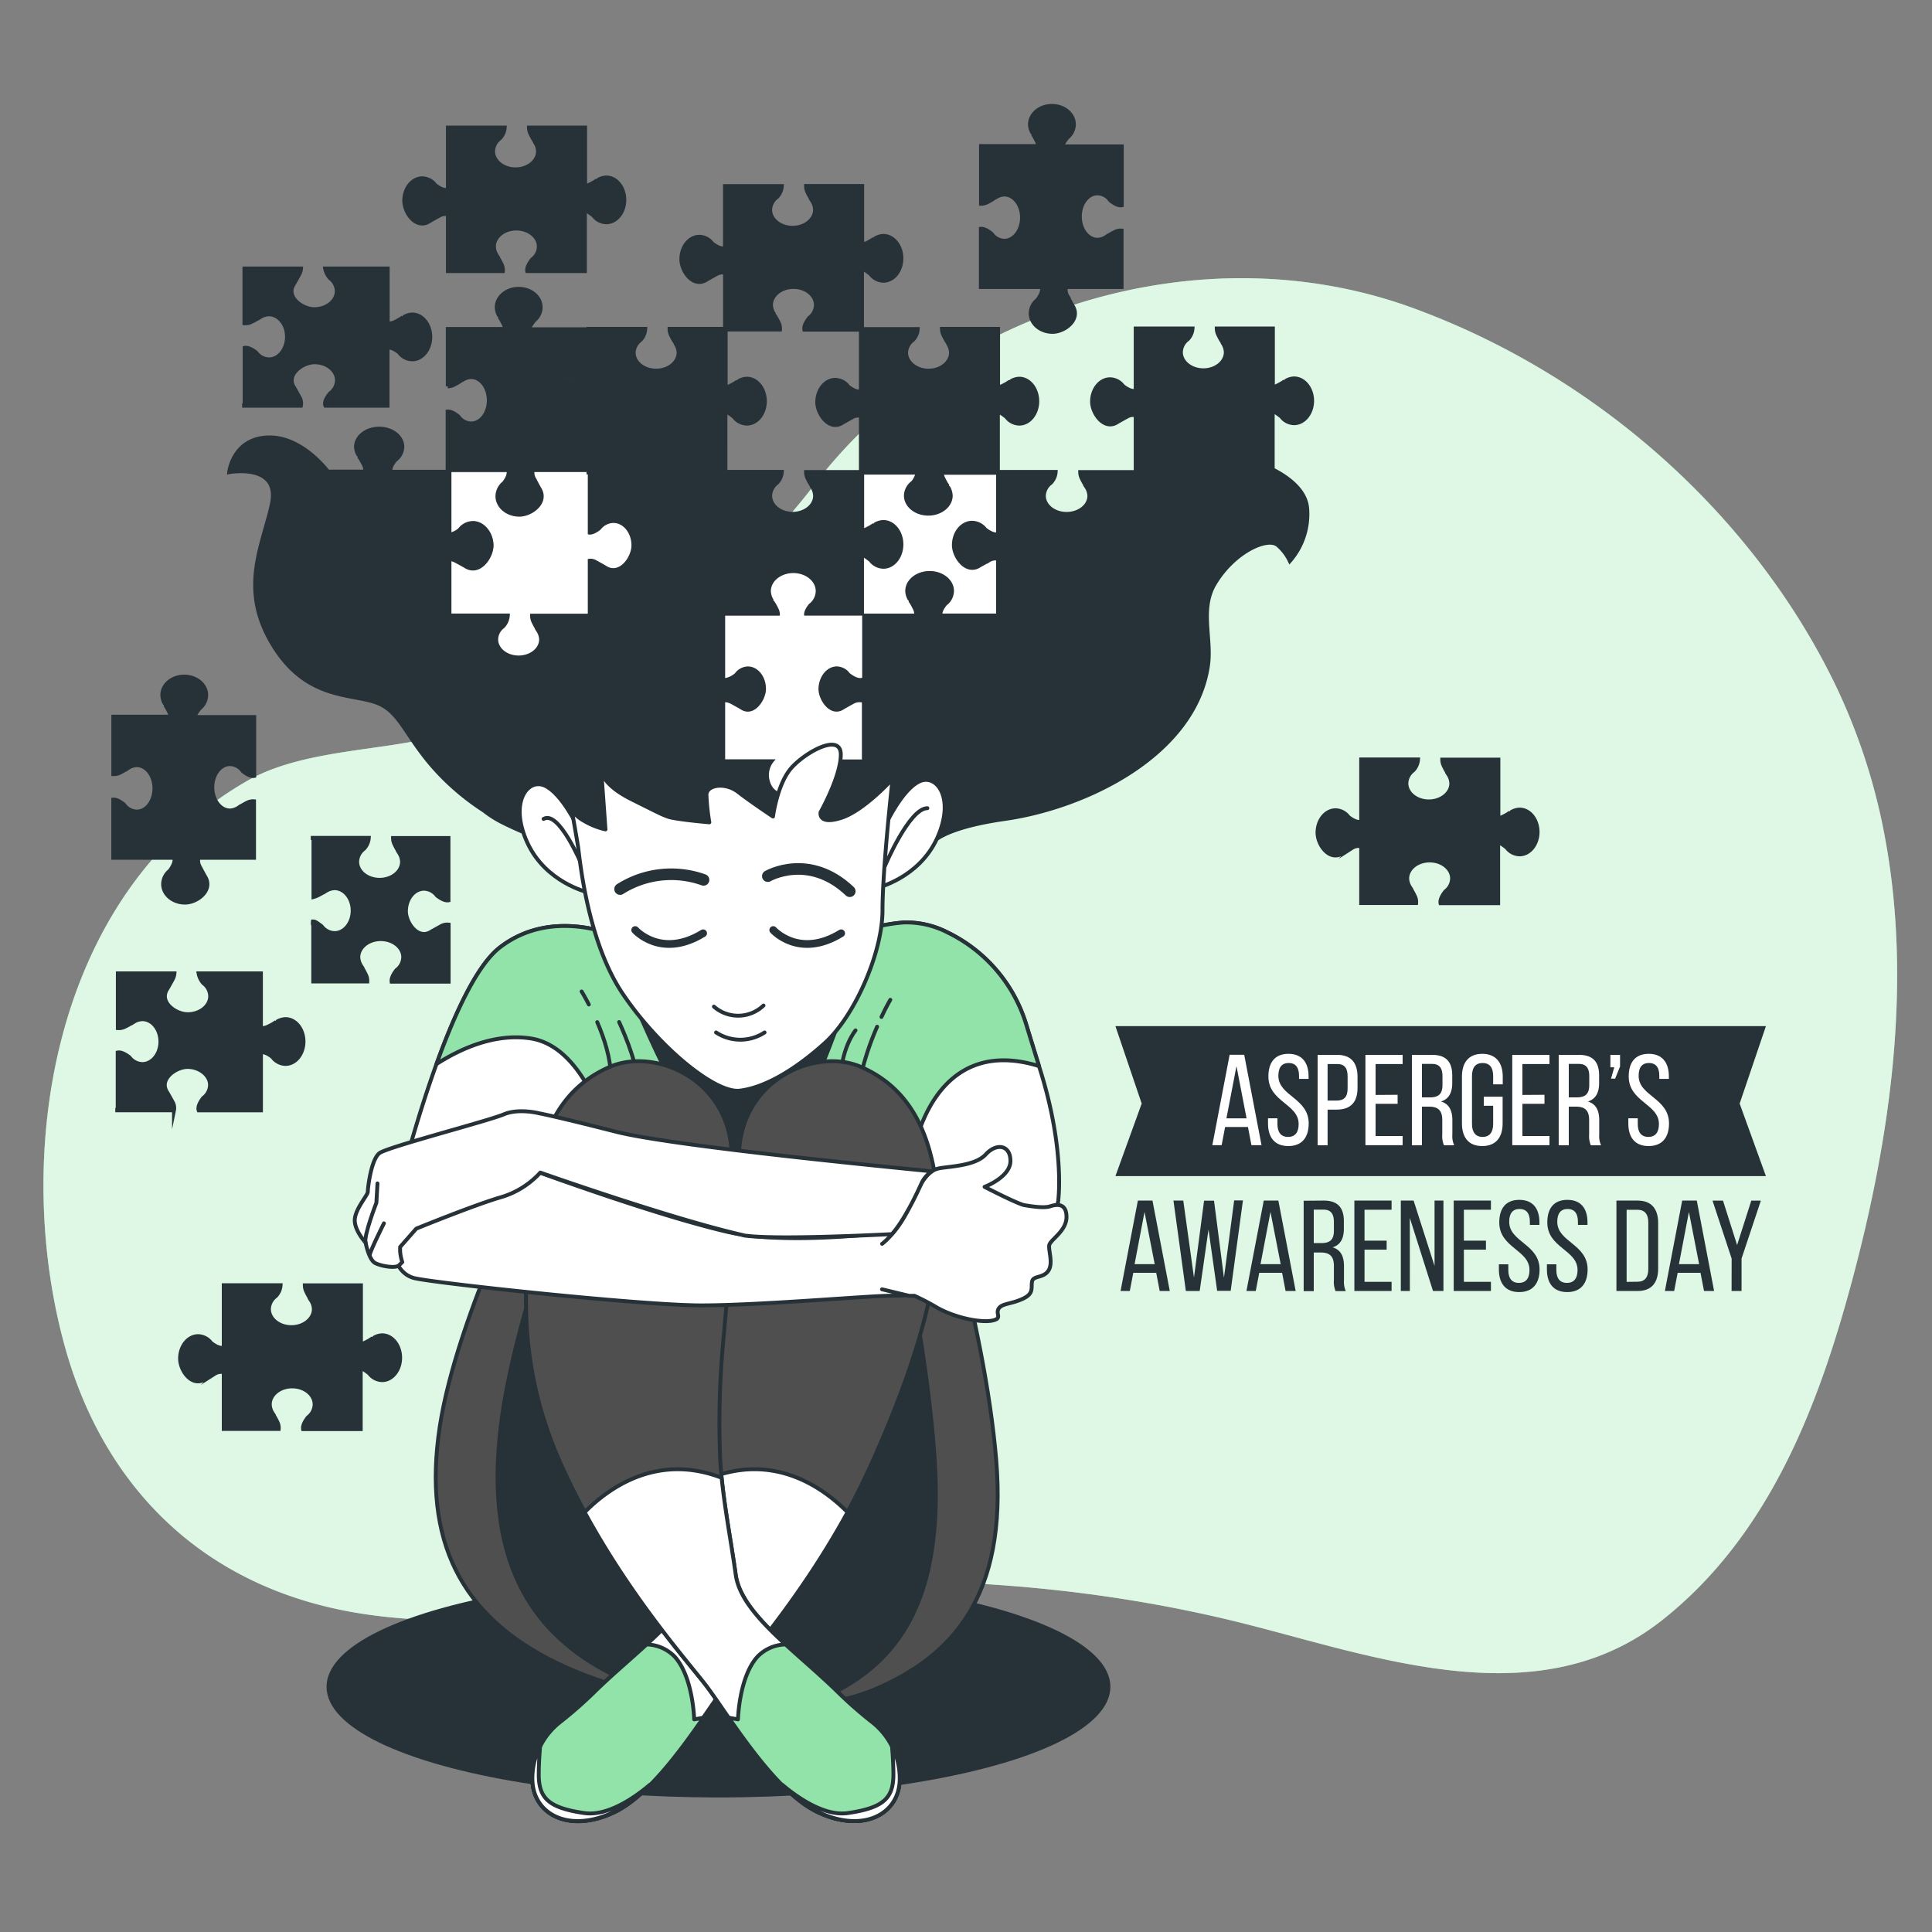 <svg xmlns="http://www.w3.org/2000/svg" viewBox="0 0 500 500"><rect x="0" y="0" width="500" height="500" fill="#808080" stroke="none"/><g id="background-simple"><path d="M487.71,216.11a156.47,156.47,0,0,0-13.08-39.61c-21.05-43-60.9-79.21-108.92-96.77-55.74-20.38-121,1.15-154.8,45.52-17.71,23.24-42.55,42.44-70.15,55.27-11.31,5.26-23.34,9.61-35.86,11.74-13.27,2.26-29.27,3.14-41,9.87C12.91,231.47,3.05,300,17,349.25c10.06,35.47,35.5,61.76,76,68.27,35.8,5.75,69.75-4.17,105.13-7,41.54-3.34,84.94-.36,125.68,10.13,34.45,8.87,75,23.33,106.28-1.3,27.9-22,40.56-55.77,49.1-87.45C489.2,294.73,495,254.42,487.71,216.11Z" style="fill:#92E3A9"></path><path d="M487.71,216.11a156.47,156.47,0,0,0-13.08-39.61c-21.05-43-60.9-79.21-108.92-96.77-55.74-20.38-121,1.15-154.8,45.52-17.71,23.24-42.55,42.44-70.15,55.27-11.31,5.26-23.34,9.61-35.86,11.74-13.27,2.26-29.27,3.14-41,9.87C12.91,231.47,3.05,300,17,349.25c10.06,35.47,35.5,61.76,76,68.27,35.8,5.75,69.75-4.17,105.13-7,41.54-3.34,84.94-.36,125.68,10.13,34.45,8.87,75,23.33,106.28-1.3,27.9-22,40.56-55.77,49.1-87.45C489.2,294.73,495,254.42,487.71,216.11Z" style="fill:#fff;opacity:0.7"></path></g><g id="puzzle-pieces"><path d="M42,179.89a4.75,4.75,0,0,0,.69,2.3l-.28,0c.37,0,1.33,2,1.47,2.29a6.16,6.16,0,0,1,.35,1H29.32v14.87A3.59,3.59,0,0,0,31,200c.3-.14,2.24-1.15,2.19-1.54l0,.29a4.2,4.2,0,0,1,2.19-.72c2.53,0,4.58,2.67,4.58,6s-2,6-4.58,6a4.12,4.12,0,0,1-3.27-1.8c-1.37-1.1-2.25-1.33-2.8-1.29V222H45.06c.19.46.26,1.48-1.14,3.37a4.46,4.46,0,0,0-1.71,3.43c0,2.65,2.54,4.8,5.68,4.8s7.39-3.25,5.19-6.74c-.1-.15-1.17-2.15-1.33-2.48a3.14,3.14,0,0,1-.39-2.38H65.75v0h0V207.37a3.23,3.23,0,0,0-1.84.4c-.31.14-2.25,1.16-2.19,1.54l0-.29a4.24,4.24,0,0,1-2.19.73c-2.53,0-4.58-2.67-4.58-6s2.05-6,4.58-6a4.14,4.14,0,0,1,3.27,1.79c1.54,1.25,2.47,1.38,3,1.27V185.57H51.3c0,.19-.88.08-.88.08,0-.58.24-1,1.24-2.33a4.46,4.46,0,0,0,1.71-3.43c0-2.65-2.55-4.79-5.69-4.79S42,177.24,42,179.89Z" style="fill:#263238;stroke:#263238;stroke-miterlimit:10"></path><path d="M43.3,255.91c.1-.15,1.19-2.1,1.36-2.42a3.93,3.93,0,0,0,.49-1.59H30.49v14.18a3.37,3.37,0,0,0,1.88-.39c.31-.14,2.29-1.13,2.23-1.5l0,.28a4.47,4.47,0,0,1,2.24-.7c2.58,0,4.67,2.59,4.67,5.8s-2.09,5.8-4.67,5.8a4.29,4.29,0,0,1-3.34-1.74c-1.57-1.22-2.52-1.35-3.05-1.24v14.84h-.12v.13h14.7a3.06,3.06,0,0,0-.41-2.25c-.17-.33-1.26-2.27-1.36-2.42-2.25-3.4,2.24-6.56,5.29-6.56s5.8,2.09,5.8,4.67a4.27,4.27,0,0,1-1.75,3.34c-1.36,1.77-1.35,2.75-1.18,3.22H67.54v-15c.53-.11,1.48,0,3,1.24a4.27,4.27,0,0,0,3.34,1.75c2.58,0,4.67-2.6,4.67-5.81s-2.09-5.8-4.67-5.8a4.58,4.58,0,0,0-2.24.7l0-.28c.06.38-1.92,1.36-2.23,1.5a3.46,3.46,0,0,1-1.88.4V251.9H51.39a5.24,5.24,0,0,0,1.25,2.56,4.27,4.27,0,0,1,1.75,3.34c0,2.58-2.6,4.67-5.8,4.67S41.05,259.31,43.3,255.91Z" style="fill:#263238;stroke:#263238;stroke-miterlimit:10"></path><path d="M393.26,209.51a4.42,4.42,0,0,0-2.23.71l0-.28c.05.37-1.93,1.36-2.24,1.5a5.57,5.57,0,0,1-1,.35V196.58H373.25a3.67,3.67,0,0,0,.42,1.68c.13.31,1.12,2.29,1.5,2.23l-.29,0a4.49,4.49,0,0,1,.71,2.24c0,2.58-2.6,4.67-5.81,4.67s-5.8-2.09-5.8-4.67a4.27,4.27,0,0,1,1.75-3.34,4.51,4.51,0,0,0,1.26-2.85H352.27v16.06c-.45.19-1.44.26-3.29-1.16a4.25,4.25,0,0,0-3.33-1.75c-2.58,0-4.68,2.6-4.68,5.8s3.16,7.54,6.56,5.29c.15-.1,2.1-1.19,2.42-1.36a3,3,0,0,1,2.32-.39v14.68H366.5a3.37,3.37,0,0,0-.39-1.88c-.14-.31-1.12-2.28-1.5-2.23l.28,0a4.47,4.47,0,0,1-.7-2.24c0-2.58,2.59-4.67,5.8-4.67s5.8,2.09,5.8,4.67a4.29,4.29,0,0,1-1.74,3.34c-1.22,1.57-1.35,2.52-1.24,3.05h14.92V219c-.18,0-.07-.9-.07-.9.56,0,.94.24,2.26,1.26a4.27,4.27,0,0,0,3.34,1.75c2.58,0,4.67-2.6,4.67-5.8S395.84,209.51,393.26,209.51Z" style="fill:#263238;stroke:#263238;stroke-miterlimit:10"></path><path d="M98.89,345.57a4.42,4.42,0,0,0-2.23.71l0-.28c0,.37-1.93,1.36-2.24,1.5a4.91,4.91,0,0,1-1,.35V332.64H78.88a3.67,3.67,0,0,0,.42,1.68c.13.31,1.12,2.29,1.49,2.24l-.28,0a4.42,4.42,0,0,1,.71,2.23c0,2.58-2.6,4.67-5.81,4.67s-5.8-2.09-5.8-4.67a4.27,4.27,0,0,1,1.75-3.34,4.51,4.51,0,0,0,1.26-2.85H57.9V348.7c-.45.2-1.44.26-3.29-1.16a4.25,4.25,0,0,0-3.33-1.75c-2.58,0-4.68,2.6-4.68,5.8s3.16,7.54,6.56,5.29c.15-.1,2.1-1.19,2.42-1.36a3,3,0,0,1,2.32-.39v14.69H72.13a3.37,3.37,0,0,0-.39-1.88c-.14-.3-1.13-2.28-1.5-2.23l.28,0a4.41,4.41,0,0,1-.7-2.24c0-2.58,2.59-4.67,5.8-4.67s5.8,2.09,5.8,4.67a4.29,4.29,0,0,1-1.74,3.34c-1.22,1.58-1.35,2.53-1.24,3.05H93.36V355.07c-.18,0-.07-.9-.07-.9.56,0,.94.25,2.26,1.26a4.27,4.27,0,0,0,3.34,1.75c2.58,0,4.67-2.6,4.67-5.8S101.47,345.57,98.89,345.57Z" style="fill:#263238;stroke:#263238;stroke-miterlimit:10"></path><path d="M81.12,232.15a5.87,5.87,0,0,0,1-.36c.3-.14,2.28-1.12,2.23-1.5l0,.28a4.51,4.51,0,0,1,2.24-.7c2.58,0,4.67,2.6,4.67,5.8s-2.09,5.81-4.67,5.81a4.27,4.27,0,0,1-3.34-1.75c-1.32-1-1.71-1.27-2.27-1.26,0,0-.11.86.08.89V254h14a3.48,3.48,0,0,0-.4-1.81c-.14-.31-1.12-2.29-1.5-2.24l.28,0a4.41,4.41,0,0,1-.7-2.23c0-2.58,2.6-4.67,5.8-4.67s5.81,2.09,5.81,4.67a4.27,4.27,0,0,1-1.75,3.34c-1.17,1.51-1.33,2.44-1.25,3h14.76V239.29a3.25,3.25,0,0,0-2.07.46l-2.42,1.35c-3.4,2.25-6.56-2.23-6.56-5.28,0-3.21,2.09-5.81,4.68-5.81a4.25,4.25,0,0,1,3.33,1.75c1.56,1.21,2.51,1.34,3,1.24V216.87H101.71a3.62,3.62,0,0,0,.41,1.67c.14.31,1.12,2.29,1.5,2.24l-.28,0a4.41,4.41,0,0,1,.7,2.23c0,2.59-2.59,4.68-5.8,4.68s-5.8-2.09-5.8-4.68a4.27,4.27,0,0,1,1.74-3.33,4.58,4.58,0,0,0,1.27-2.85H80.93v.07h.19Z" style="fill:#263238;stroke:#263238;stroke-miterlimit:10"></path></g><g id="Text"><polygon points="457.02 304.38 288.67 304.38 295.47 285.6 288.67 265.56 457.02 265.56 450.22 285.6 457.02 304.38" style="fill:#263238"></polygon><path d="M293.29,329.4l-.9,4.71H290l4.48-23.4h3.78l4.48,23.4h-2.61l-.9-4.71Zm.34-2.24h5.21l-2.64-13.51Z" style="fill:#263238"></path><path d="M310.48,334.11H306.9l-3.21-23.4h2.54L309,330.64l2.61-19.9h2.58l2.57,19.93,2.64-20h2.27l-3.17,23.4H315l-2.24-15.88Z" style="fill:#263238"></path><path d="M325.89,329.4l-.9,4.71h-2.41l4.48-23.4h3.78l4.48,23.4h-2.61l-.9-4.71Zm.33-2.24h5.22l-2.64-13.51Z" style="fill:#263238"></path><path d="M342.57,310.71c3.68,0,5.22,1.87,5.22,5.35V318c0,2.57-.9,4.17-2.91,4.81,2.14.64,2.94,2.37,2.94,4.88v3.64a5.91,5.91,0,0,0,.47,2.81h-2.64a6.12,6.12,0,0,1-.44-2.84v-3.68c0-2.64-1.23-3.47-3.41-3.47H340v10h-2.61v-23.4Zm-.67,11c2.08,0,3.31-.66,3.31-3.21v-2.24c0-2.1-.77-3.21-2.7-3.21H340v8.66Z" style="fill:#263238"></path><path d="M358.86,321.08v2.34h-5.72v8.32h7v2.37h-9.63v-23.4h9.63v2.37h-7v8Z" style="fill:#263238"></path><path d="M364.87,334.11h-2.34v-23.4h3.31l5.42,16.92V310.71h2.3v23.4h-2.7l-6-18.92Z" style="fill:#263238"></path><path d="M384.56,321.08v2.34h-5.71v8.32h7v2.37h-9.63v-23.4h9.63v2.37h-7v8Z" style="fill:#263238"></path><path d="M398.4,316.33V317h-2.47v-.77c0-2.1-.8-3.34-2.67-3.34s-2.68,1.24-2.68,3.31c0,5.25,7.86,5.75,7.86,12.34,0,3.54-1.71,5.85-5.28,5.85s-5.25-2.31-5.25-5.85v-1.34h2.44v1.47c0,2.11.87,3.34,2.74,3.34s2.74-1.23,2.74-3.34c0-5.21-7.82-5.72-7.82-12.3,0-3.61,1.67-5.85,5.18-5.85S398.4,312.78,398.4,316.33Z" style="fill:#263238"></path><path d="M410.84,316.33V317h-2.47v-.77c0-2.1-.81-3.34-2.68-3.34s-2.67,1.24-2.67,3.31c0,5.25,7.85,5.75,7.85,12.34,0,3.54-1.7,5.85-5.28,5.85s-5.25-2.31-5.25-5.85v-1.34h2.44v1.47c0,2.11.87,3.34,2.74,3.34s2.75-1.23,2.75-3.34c0-5.21-7.83-5.72-7.83-12.3,0-3.61,1.67-5.85,5.19-5.85S410.84,312.78,410.84,316.33Z" style="fill:#263238"></path><path d="M423.81,310.71c3.65,0,5.32,2.21,5.32,5.82v11.8c0,3.58-1.67,5.78-5.32,5.78h-5.48v-23.4Zm0,21c1.87,0,2.77-1.17,2.77-3.31v-12c0-2.14-.9-3.31-2.8-3.31h-2.81v18.66Z" style="fill:#263238"></path><path d="M434.18,329.4l-.91,4.71h-2.4l4.48-23.4h3.78l4.48,23.4H441l-.91-4.71Zm.33-2.24h5.22l-2.64-13.51Z" style="fill:#263238"></path><path d="M448.15,325.72l-4.95-15h2.71l3.65,11.5,3.67-11.5h2.48l-5,15v8.39h-2.58Z" style="fill:#263238"></path><path d="M317.06,291.66l-.9,4.71h-2.41l4.48-23.4H322l4.48,23.4h-2.61l-.9-4.71Zm.34-2.24h5.21L320,275.91Z" style="fill:#fff"></path><path d="M338.66,278.58v.64h-2.47v-.77c0-2.11-.81-3.34-2.68-3.34s-2.67,1.23-2.67,3.31c0,5.25,7.85,5.75,7.85,12.33,0,3.55-1.7,5.85-5.28,5.85s-5.25-2.3-5.25-5.85v-1.33h2.44v1.47c0,2.1.87,3.34,2.75,3.34s2.74-1.24,2.74-3.34c0-5.22-7.83-5.72-7.83-12.31,0-3.61,1.68-5.85,5.19-5.85S338.66,275,338.66,278.58Z" style="fill:#fff"></path><path d="M346.08,273c3.68,0,5.25,2.17,5.25,5.71v2.81c0,3.71-1.74,5.65-5.45,5.65h-2.3v9.23H341V273Zm-.2,11.83c1.94,0,2.88-.9,2.88-3.14v-3.11c0-2.14-.77-3.21-2.68-3.21h-2.5v9.46Z" style="fill:#fff"></path><path d="M361.7,283.33v2.34H356V294h7v2.37h-9.63V273H363v2.37h-7v8Z" style="fill:#fff"></path><path d="M370.62,273c3.68,0,5.22,1.87,5.22,5.35v1.9c0,2.58-.91,4.18-2.91,4.82,2.14.63,2.94,2.37,2.94,4.88v3.64a5.79,5.79,0,0,0,.47,2.81H373.7a6.12,6.12,0,0,1-.44-2.84v-3.68c0-2.64-1.23-3.48-3.41-3.48H368v10h-2.6V273ZM370,284c2.08,0,3.31-.67,3.31-3.21v-2.24c0-2.11-.77-3.21-2.71-3.21H368V284Z" style="fill:#fff"></path><path d="M388.91,278.62v2h-2.48v-2.14c0-2.1-.83-3.37-2.74-3.37s-2.74,1.27-2.74,3.37v12.37c0,2.11.87,3.38,2.74,3.38s2.74-1.27,2.74-3.38v-4.68H384v-2.34h4.88v6.89c0,3.54-1.67,5.88-5.28,5.88s-5.25-2.34-5.25-5.88v-12.1c0-3.55,1.67-5.89,5.25-5.89S388.91,275.07,388.91,278.62Z" style="fill:#fff"></path><path d="M399.71,283.33v2.34H394V294h7v2.37h-9.63V273H401v2.37h-7v8Z" style="fill:#fff"></path><path d="M408.63,273c3.68,0,5.22,1.87,5.22,5.35v1.9c0,2.58-.9,4.18-2.91,4.82,2.14.63,2.94,2.37,2.94,4.88v3.64a5.91,5.91,0,0,0,.47,2.81h-2.64a6.12,6.12,0,0,1-.44-2.84v-3.68c0-2.64-1.23-3.48-3.4-3.48H406v10h-2.61V273ZM408,284c2.07,0,3.3-.67,3.3-3.21v-2.24c0-2.11-.76-3.21-2.7-3.21H406V284Z" style="fill:#fff"></path><path d="M418,279.15h-1.07l.84-2.94h-1V273h2.5v3Z" style="fill:#fff"></path><path d="M431.9,278.58v.64h-2.47v-.77c0-2.11-.8-3.34-2.68-3.34s-2.67,1.23-2.67,3.31c0,5.25,7.86,5.75,7.86,12.33,0,3.55-1.71,5.85-5.29,5.85s-5.24-2.3-5.24-5.85v-1.33h2.44v1.47c0,2.1.87,3.34,2.74,3.34s2.74-1.24,2.74-3.34c0-5.22-7.82-5.72-7.82-12.31,0-3.61,1.67-5.85,5.18-5.85S431.9,275,431.9,278.58Z" style="fill:#fff"></path></g><g id="Character"><ellipse cx="185.94" cy="436.54" rx="100.93" ry="28.14" style="fill:#263238;stroke:#263238;stroke-miterlimit:10"></ellipse><path d="M156.34,146.51c-.15-.1-2.09-1.19-2.42-1.36a3.89,3.89,0,0,0-1.58-.49v14.66h14.18a3.46,3.46,0,0,0-.4-1.88c-.14-.3-1.12-2.28-1.5-2.23l.28,0a4.51,4.51,0,0,1-.7-2.24c0-2.58,2.6-4.67,5.8-4.67s5.81,2.09,5.81,4.67a4.27,4.27,0,0,1-1.75,3.34c-1.22,1.58-1.34,2.53-1.24,3h14.85v.13h.13V144.74a3.12,3.12,0,0,0-2.26.41c-.32.17-2.27,1.26-2.42,1.36-3.4,2.25-6.56-2.24-6.56-5.29s2.09-5.8,4.67-5.8a4.27,4.27,0,0,1,3.34,1.75c1.77,1.36,2.75,1.36,3.23,1.18V122.27h-15c-.11-.52,0-1.47,1.23-3a4.27,4.27,0,0,0,1.75-3.34c0-2.58-2.6-4.67-5.8-4.67s-5.81,2.09-5.81,4.67a4.42,4.42,0,0,0,.71,2.24l-.28,0c.37,0,1.36,1.93,1.5,2.23a3.46,3.46,0,0,1,.39,1.88H152.34v16.15a5.22,5.22,0,0,0,2.55-1.25,4.27,4.27,0,0,1,3.34-1.75c2.58,0,4.67,2.6,4.67,5.8S159.74,148.76,156.34,146.51Z" style="fill:#263238;stroke:#263238;stroke-miterlimit:10"></path><path d="M76.06,73.49c.1-.15,1.19-2.09,1.35-2.42a3.75,3.75,0,0,0,.5-1.58H63.25V83.67a3.41,3.41,0,0,0,1.87-.4c.31-.14,2.29-1.12,2.24-1.5l0,.28a4.51,4.51,0,0,1,2.23-.7c2.58,0,4.68,2.6,4.68,5.8S72.21,93,69.63,93a4.25,4.25,0,0,1-3.33-1.75c-1.58-1.22-2.53-1.34-3-1.23v14.84h-.13V105h14.7a3,3,0,0,0-.41-2.26c-.16-.32-1.25-2.27-1.35-2.42-2.25-3.4,2.24-6.56,5.29-6.56,3.2,0,5.8,2.09,5.8,4.67a4.27,4.27,0,0,1-1.75,3.34C84,103.49,84,104.47,84.22,105H100.3V90c.52-.11,1.47,0,3,1.23A4.25,4.25,0,0,0,106.69,93c2.58,0,4.67-2.6,4.67-5.8s-2.09-5.81-4.67-5.81a4.42,4.42,0,0,0-2.24.71c0-.1,0-.19,0-.28,0,.37-1.93,1.36-2.24,1.5a3.4,3.4,0,0,1-1.87.39V69.49H84.15A5.22,5.22,0,0,0,85.4,72a4.27,4.27,0,0,1,1.75,3.34c0,2.58-2.6,4.67-5.8,4.67C78.3,80.05,73.81,76.89,76.06,73.49Z" style="fill:#263238;stroke:#263238;stroke-miterlimit:10"></path><path d="M123,135.38a4.25,4.25,0,0,0-3.34,1.75c-1.56,1.2-2.51,1.34-3,1.23V122.23h14.48a3.66,3.66,0,0,1-.41,1.68c-.14.31-1.12,2.29-1.5,2.23l.28,0a4.47,4.47,0,0,0-.7,2.24c0,2.58,2.59,4.67,5.8,4.67s5.8-2.09,5.8-4.67a4.29,4.29,0,0,0-1.74-3.34,4.54,4.54,0,0,1-1.27-2.85h14.72v16.06c.46.19,1.45.26,3.29-1.16a4.27,4.27,0,0,1,3.34-1.75c2.58,0,4.67,2.6,4.67,5.8,0,3-3.16,7.54-6.56,5.29-.15-.1-2.09-1.19-2.42-1.36a3,3,0,0,0-2.32-.39V159.4H137.27a4.86,4.86,0,0,0,1.26,2.68,4.27,4.27,0,0,1,1.75,3.34c0,2.58-2.6,4.67-5.81,4.67s-5.8-2.09-5.8-4.67a4.58,4.58,0,0,1,.7-2.24l-.28,0c.38.06,1.36-1.92,1.5-2.23a4,4,0,0,0,.42-1.51H116.65V144.66a3.24,3.24,0,0,1,2.07.45c.32.17,2.27,1.26,2.42,1.36,3.4,2.25,6.56-2.24,6.56-5.29C127.7,138,125.61,135.38,123,135.38Z" style="fill:#fff"></path><path d="M223.08,137.36a4.91,4.91,0,0,0,1-.35c.31-.14,2.29-1.13,2.23-1.5l0,.28a4.47,4.47,0,0,1,2.24-.7c2.58,0,4.67,2.59,4.67,5.8s-2.09,5.8-4.67,5.8a4.27,4.27,0,0,1-3.34-1.75c-1.32-1-1.7-1.27-2.27-1.26,0,0-.11.86.08.9v14.67h14a3.59,3.59,0,0,0-.39-1.81c-.14-.3-1.13-2.28-1.5-2.23l.28,0a4.42,4.42,0,0,1-.71-2.24c0-2.58,2.6-4.67,5.81-4.67s5.8,2.09,5.8,4.67a4.27,4.27,0,0,1-1.75,3.34c-1.17,1.51-1.33,2.45-1.24,3h14.75V144.51a3.26,3.26,0,0,0-2.07.45c-.32.17-2.26,1.26-2.41,1.36-3.4,2.25-6.56-2.24-6.56-5.29s2.09-5.8,4.67-5.8a4.27,4.27,0,0,1,3.34,1.75c1.56,1.2,2.5,1.34,3,1.23V122.08H243.67a3.67,3.67,0,0,0,.42,1.68c.13.31,1.12,2.29,1.5,2.23l-.29,0a4.49,4.49,0,0,1,.71,2.24c0,2.58-2.6,4.67-5.81,4.67s-5.8-2.09-5.8-4.67a4.27,4.27,0,0,1,1.75-3.34,4.51,4.51,0,0,0,1.26-2.85H222.89v.07h.19Z" style="fill:#fff"></path><path d="M228.61,135.09a4.47,4.47,0,0,0-2.24.7l0-.28c.06.37-1.92,1.36-2.23,1.5a4.91,4.91,0,0,1-1,.35V122.15H208.6a3.79,3.79,0,0,0,.41,1.68c.14.31,1.13,2.29,1.5,2.24l-.28,0a4.42,4.42,0,0,1,.71,2.23c0,2.58-2.6,4.67-5.81,4.67s-5.8-2.09-5.8-4.67a4.27,4.27,0,0,1,1.75-3.34,4.51,4.51,0,0,0,1.26-2.85H187.62v16.06c-.45.2-1.44.26-3.29-1.16A4.27,4.27,0,0,0,181,135.3c-2.58,0-4.67,2.6-4.67,5.8s3.16,7.54,6.56,5.29c.15-.1,2.1-1.19,2.42-1.36a3,3,0,0,1,2.32-.39v14.69h14.23a3.46,3.46,0,0,0-.39-1.88c-.14-.3-1.13-2.28-1.5-2.23l.28,0a4.42,4.42,0,0,1-.71-2.24c0-2.58,2.6-4.67,5.81-4.67s5.8,2.09,5.8,4.67a4.27,4.27,0,0,1-1.75,3.34c-1.21,1.58-1.34,2.53-1.23,3h14.92V144.58c-.19,0-.08-.9-.08-.9.57,0,.95.25,2.27,1.26a4.27,4.27,0,0,0,3.34,1.75c2.58,0,4.67-2.6,4.67-5.8S231.19,135.09,228.61,135.09Z" style="fill:#263238;stroke:#263238;stroke-miterlimit:10"></path><path d="M228.61,61.05a4.49,4.49,0,0,0-2.24.71l0-.28c.06.37-1.92,1.36-2.23,1.5a5.57,5.57,0,0,1-1,.35V48.12H208.6A3.79,3.79,0,0,0,209,49.8c.14.31,1.13,2.29,1.5,2.23l-.28,0a4.49,4.49,0,0,1,.71,2.24c0,2.58-2.6,4.67-5.81,4.67s-5.8-2.09-5.8-4.67A4.27,4.27,0,0,1,201.08,51a4.51,4.51,0,0,0,1.26-2.85H187.62V64.18c-.45.19-1.44.26-3.29-1.16A4.27,4.27,0,0,0,181,61.27c-2.58,0-4.67,2.6-4.67,5.8s3.16,7.54,6.56,5.29c.15-.1,2.1-1.19,2.42-1.36a3,3,0,0,1,2.32-.39V85.29h14.23a3.46,3.46,0,0,0-.39-1.88c-.14-.31-1.13-2.28-1.5-2.23l.28,0a4.46,4.46,0,0,1-.71-2.24c0-2.58,2.6-4.67,5.81-4.67s5.8,2.09,5.8,4.67a4.27,4.27,0,0,1-1.75,3.34c-1.21,1.57-1.34,2.52-1.23,3.05h14.92V70.55c-.19,0-.08-.9-.08-.9.57,0,.95.24,2.27,1.26a4.27,4.27,0,0,0,3.34,1.75c2.58,0,4.67-2.6,4.67-5.8S231.19,61.05,228.61,61.05Z" style="fill:#263238;stroke:#263238;stroke-miterlimit:10"></path><path d="M156.9,45.93a4.41,4.41,0,0,0-2.23.7l0-.28c.05.37-1.93,1.36-2.24,1.5a4.82,4.82,0,0,1-1,.35V33H136.89a3.8,3.8,0,0,0,.42,1.68c.14.31,1.12,2.29,1.5,2.24l-.28,0a4.51,4.51,0,0,1,.7,2.23c0,2.58-2.6,4.67-5.8,4.67s-5.81-2.09-5.81-4.67a4.27,4.27,0,0,1,1.75-3.34A4.45,4.45,0,0,0,130.63,33H115.91V49.05c-.45.2-1.44.26-3.28-1.16a4.27,4.27,0,0,0-3.34-1.75c-2.58,0-4.67,2.6-4.67,5.8s3.16,7.54,6.56,5.29c.15-.1,2.09-1.19,2.41-1.35a3,3,0,0,1,2.32-.4V70.17h14.24a3.46,3.46,0,0,0-.4-1.88c-.14-.3-1.12-2.28-1.5-2.23l.28,0a4.41,4.41,0,0,1-.7-2.24c0-2.58,2.6-4.67,5.8-4.67s5.81,2.09,5.81,4.67a4.25,4.25,0,0,1-1.75,3.34c-1.22,1.58-1.35,2.53-1.24,3h14.93V55.42c-.19,0-.08-.9-.08-.9.56,0,.95.25,2.27,1.27a4.27,4.27,0,0,0,3.33,1.74c2.58,0,4.68-2.6,4.68-5.8S159.48,45.93,156.9,45.93Z" style="fill:#263238;stroke:#263238;stroke-miterlimit:10"></path><path d="M128.55,79.53a4.66,4.66,0,0,0,.7,2.3l-.28,0c.37-.06,1.33,2,1.47,2.29a6.16,6.16,0,0,1,.35,1H115.88v14.87a3.59,3.59,0,0,0,1.65-.43c.3-.14,2.24-1.15,2.19-1.54l0,.29a4.2,4.2,0,0,1,2.19-.72c2.53,0,4.58,2.67,4.58,6s-2,6-4.58,6a4.11,4.11,0,0,1-3.27-1.8c-1.37-1.1-2.25-1.33-2.8-1.29v15.11h15.74c.19.46.26,1.48-1.14,3.37a4.46,4.46,0,0,0-1.71,3.43c0,2.65,2.54,4.8,5.68,4.8s7.39-3.25,5.19-6.74c-.1-.15-1.17-2.15-1.33-2.48a3.14,3.14,0,0,1-.39-2.38h14.39v-.05h0V107a3.23,3.23,0,0,0-1.84.4c-.31.14-2.25,1.16-2.19,1.54l0-.29a4.24,4.24,0,0,1-2.19.73c-2.53,0-4.58-2.67-4.58-6s2.05-6,4.58-6a4.14,4.14,0,0,1,3.27,1.79c1.54,1.25,2.47,1.38,3,1.27V85.21H137.86c0,.19-.88.08-.88.08,0-.58.24-1,1.24-2.33a4.46,4.46,0,0,0,1.71-3.43c0-2.65-2.55-4.79-5.69-4.79S128.55,76.88,128.55,79.53Z" style="fill:#263238;stroke:#263238;stroke-miterlimit:10"></path><path d="M266.55,32.2a4.69,4.69,0,0,0,.7,2.3l-.28,0c.37-.06,1.33,2,1.47,2.29a6.05,6.05,0,0,1,.35,1H253.88V52.74a3.46,3.46,0,0,0,1.65-.42c.3-.14,2.24-1.15,2.19-1.54l0,.29a4.2,4.2,0,0,1,2.19-.72c2.53,0,4.58,2.66,4.58,5.95s-2,6-4.58,6a4.1,4.1,0,0,1-3.27-1.79c-1.37-1.11-2.25-1.34-2.8-1.3V74.29h15.74c.19.46.26,1.48-1.14,3.37a4.43,4.43,0,0,0-1.71,3.43c0,2.65,2.54,4.8,5.68,4.8s7.39-3.25,5.19-6.74c-.1-.15-1.17-2.15-1.33-2.48a3.14,3.14,0,0,1-.39-2.38h14.39v-.05h0V59.67a3.16,3.16,0,0,0-1.84.41c-.31.14-2.25,1.15-2.19,1.54l0-.29a4.23,4.23,0,0,1-2.19.72c-2.53,0-4.58-2.67-4.58-6s2-6,4.58-6a4.12,4.12,0,0,1,3.27,1.8c1.54,1.25,2.47,1.38,3,1.27V37.87H275.86c0,.2-.88.08-.88.08,0-.57.24-1,1.24-2.32a4.48,4.48,0,0,0,1.71-3.43c0-2.65-2.55-4.8-5.69-4.8S266.55,29.55,266.55,32.2Z" style="fill:#263238;stroke:#263238;stroke-miterlimit:10"></path><path d="M193.28,98a4.49,4.49,0,0,0-2.24.71l0-.28c.06.37-1.92,1.36-2.23,1.5a5.84,5.84,0,0,1-1,.35V85.1H173.27a3.66,3.66,0,0,0,.41,1.68c.14.31,1.13,2.29,1.5,2.24l-.28,0a4.42,4.42,0,0,1,.71,2.23c0,2.58-2.6,4.67-5.81,4.67s-5.8-2.09-5.8-4.67A4.27,4.27,0,0,1,165.75,88,4.57,4.57,0,0,0,167,85.1H152.29v16.06c-.45.19-1.44.26-3.29-1.16a4.27,4.27,0,0,0-3.34-1.75c-2.58,0-4.67,2.6-4.67,5.8,0,3,3.16,7.54,6.56,5.29.15-.1,2.1-1.19,2.42-1.36a3,3,0,0,1,2.32-.39v14.69h14.23a3.46,3.46,0,0,0-.39-1.88c-.14-.3-1.13-2.28-1.5-2.23l.28,0a4.42,4.42,0,0,1-.71-2.24c0-2.58,2.6-4.67,5.81-4.67s5.8,2.09,5.8,4.67a4.27,4.27,0,0,1-1.75,3.34c-1.21,1.58-1.34,2.53-1.23,3h14.92V107.53c-.19,0-.08-.9-.08-.9.56,0,1,.25,2.27,1.26a4.27,4.27,0,0,0,3.34,1.75c2.58,0,4.67-2.6,4.67-5.8S195.86,98,193.28,98Z" style="fill:#263238;stroke:#263238;stroke-miterlimit:10"></path><path d="M263.78,98a4.42,4.42,0,0,0-2.23.71,2.7,2.7,0,0,1,0-.28c.05.37-1.93,1.36-2.24,1.5a5.47,5.47,0,0,1-1,.35V85.1H243.77a3.8,3.8,0,0,0,.42,1.68c.14.31,1.12,2.29,1.5,2.24l-.28,0a4.51,4.51,0,0,1,.7,2.23c0,2.58-2.6,4.67-5.8,4.67s-5.81-2.09-5.81-4.67A4.27,4.27,0,0,1,236.25,88a4.45,4.45,0,0,0,1.26-2.85H222.79v16.06c-.45.19-1.44.26-3.28-1.16a4.27,4.27,0,0,0-3.34-1.75c-2.58,0-4.67,2.6-4.67,5.8,0,3,3.16,7.54,6.56,5.29.15-.1,2.09-1.19,2.41-1.36a3,3,0,0,1,2.32-.39v14.69h14.66a5.2,5.2,0,0,1-1.26,2.6,4.27,4.27,0,0,0-1.75,3.34c0,2.58,2.6,4.67,5.8,4.67s5.81-2.09,5.81-4.67a4.49,4.49,0,0,0-.71-2.24l.28,0c-.37.06-1.36-1.92-1.5-2.23a4.2,4.2,0,0,1-.41-1.43h14.55V107.53c-.19,0-.08-.9-.08-.9.56,0,.95.25,2.26,1.26a4.27,4.27,0,0,0,3.34,1.75c2.58,0,4.67-2.6,4.67-5.8S266.36,98,263.78,98Z" style="fill:#263238;stroke:#263238;stroke-miterlimit:10"></path><path d="M329.38,121.5V107.42c-.19,0-.08-.9-.08-.9.56,0,.95.25,2.27,1.27a4.27,4.27,0,0,0,3.33,1.74c2.58,0,4.68-2.6,4.68-5.8s-2.1-5.8-4.68-5.8a4.41,4.41,0,0,0-2.23.7l0-.28c.05.37-1.93,1.36-2.24,1.5a4.82,4.82,0,0,1-1,.35V85H314.89a3.8,3.8,0,0,0,.42,1.68c.14.31,1.12,2.29,1.5,2.24l-.28,0a4.51,4.51,0,0,1,.7,2.23c0,2.58-2.6,4.67-5.8,4.67s-5.81-2.09-5.81-4.67a4.27,4.27,0,0,1,1.75-3.34A4.45,4.45,0,0,0,308.63,85H293.91v16.06c-.45.2-1.44.26-3.28-1.16a4.27,4.27,0,0,0-3.34-1.75c-2.58,0-4.67,2.6-4.67,5.8,0,3,3.16,7.54,6.56,5.29.15-.1,2.09-1.19,2.41-1.35a3,3,0,0,1,2.32-.4v14.68H279.55a3.83,3.83,0,0,0,.42,1.68c.14.31,1.14,2.28,1.52,2.23l-.29,0a4.4,4.4,0,0,1,.72,2.24c0,2.58-2.63,4.67-5.88,4.67s-5.88-2.09-5.88-4.67a4.26,4.26,0,0,1,1.77-3.34,4.48,4.48,0,0,0,1.28-2.85H258.3v16.05c-.46.2-1.46.27-3.33-1.16a4.35,4.35,0,0,0-3.38-1.74c-2.61,0-4.73,2.59-4.73,5.8,0,3,3.2,7.54,6.64,5.29.15-.1,2.12-1.19,2.45-1.36a3.07,3.07,0,0,1,2.35-.39v14.67H243.41c-.11-.52,0-1.47,1.23-3a4.27,4.27,0,0,0,1.75-3.34c0-2.58-2.6-4.67-5.8-4.67s-5.81,2.09-5.81,4.67a4.42,4.42,0,0,0,.71,2.24l-.28,0c.37-.05,1.36,1.93,1.5,2.23a3.46,3.46,0,0,1,.39,1.88h-14V175.4c-.47.18-1.45.19-3.23-1.18a4.25,4.25,0,0,0-3.33-1.75c-2.58,0-4.68,2.6-4.68,5.8,0,3,3.16,7.54,6.56,5.29.15-.1,2.1-1.19,2.42-1.36a3.08,3.08,0,0,1,2.26-.4v8H187.67v-8.07a3.93,3.93,0,0,1,1.59.49c.32.17,2.26,1.26,2.41,1.36,3.4,2.25,6.56-2.24,6.56-5.29,0-3.2-2.09-5.8-4.67-5.8a4.27,4.27,0,0,0-3.34,1.75,5.22,5.22,0,0,1-2.55,1.25V159.32H172.82c-.1-.52,0-1.47,1.24-3a4.27,4.27,0,0,0,1.75-3.34c0-2.58-2.6-4.67-5.81-4.67s-5.8,2.09-5.8,4.67a4.51,4.51,0,0,0,.7,2.24l-.28,0c.38-.05,1.36,1.93,1.5,2.23a3.46,3.46,0,0,1,.4,1.88H137.69a3.66,3.66,0,0,0,.41,1.68c.14.31,1.13,2.29,1.5,2.24l-.28,0a4.42,4.42,0,0,1,.71,2.23c0,2.58-2.6,4.67-5.81,4.67s-5.8-2.09-5.8-4.67a4.27,4.27,0,0,1,1.75-3.34,4.57,4.57,0,0,0,1.26-2.85h-15.1l0-14.63a4.29,4.29,0,0,1,1.63.5c.34.17,2.34,1.27,2.49,1.37,3.51,2.27,6.76-2.26,6.76-5.34s-2.15-5.85-4.81-5.85a4.41,4.41,0,0,0-3.44,1.76,5.42,5.42,0,0,1-2.63,1.27V122.09H101.06c-.12-.53,0-1.49,1.27-3.07a4.29,4.29,0,0,0,1.8-3.37c0-2.61-2.68-4.72-6-4.72s-6,2.11-6,4.72a4.42,4.42,0,0,0,.73,2.25l-.29,0c.38,0,1.4,2,1.54,2.26a3.34,3.34,0,0,1,.41,1.89H84.88c-3.24-4.1-8.83-8.85-15.07-8.85-9.5,0-10.5,9-10.5,9s13.5-2.5,11,8.5-8.5,22,.5,36.5,21,12,27.5,15,7.5,11.5,19.5,22a63,63,0,0,0,7.39,5.57,28,28,0,0,0,4.93,3.12,91.1,91.1,0,0,0,23.14,7.91h86.48s-1.17-5.78,20.36-8.86c20.7-2.95,48.93-16.34,52.49-39.52,1.08-7-2.13-14.69,1.71-21.22,5-8.5,14-12.5,16.5-10a12.24,12.24,0,0,1,3,4,18.47,18.47,0,0,0,4.5-13.5C338,126.89,333.34,123.51,329.38,121.5Z" style="fill:#263238;stroke:#263238;stroke-miterlimit:10"></path><path d="M216.57,172.47a4.25,4.25,0,0,1,3.33,1.75c1.77,1.36,2.75,1.36,3.23,1.18V159.32h-15c-.11-.52,0-1.47,1.23-3a4.27,4.27,0,0,0,1.75-3.34c0-2.58-2.6-4.67-5.8-4.67s-5.81,2.09-5.81,4.67a4.42,4.42,0,0,0,.71,2.24l-.28,0c.37-.05,1.36,1.93,1.5,2.23a3.46,3.46,0,0,1,.39,1.88H187.67v16.15a5.22,5.22,0,0,0,2.55-1.25,4.27,4.27,0,0,1,3.34-1.75c2.58,0,4.67,2.6,4.67,5.8,0,3-3.16,7.54-6.56,5.29-.15-.1-2.09-1.19-2.41-1.36a3.93,3.93,0,0,0-1.59-.49V196.5h13.07l-.15.2A5.57,5.57,0,0,0,199,201c.27,2.37,1.58,4.88,6,4.46,7.89-.73,5.58-6.49,4.06-8.91h14V181.79a3.12,3.12,0,0,0-2.26.41c-.32.17-2.27,1.26-2.42,1.36-3.4,2.25-6.56-2.24-6.56-5.29C211.89,175.07,214,172.47,216.57,172.47Z" style="fill:#fff"></path><path d="M159.31,242.24s-16.5-7.5-30,3-26.5,63-28,70,2,9,18,9,148,1.5,148,1.5l6.5-14.5s2-13-4.5-34c-1.53-4.93-2.73-8.82-3.66-11.88a39.1,39.1,0,0,0-20.46-24.06,23.16,23.16,0,0,0-11.38-2.56,43,43,0,0,0-22.5,8.5l-45-1Z" style="fill:#fff;stroke:#263238;stroke-linecap:round;stroke-linejoin:round"></path><path d="M265.65,265.36a39.1,39.1,0,0,0-20.46-24.06,23.16,23.16,0,0,0-11.38-2.56,43,43,0,0,0-22.5,8.5l-45-1-7-4s-16.5-7.5-30,3c-5.84,4.55-11.59,16.95-16.35,30.14,6.07-3.89,15-8.05,24.35-6.64,16.5,2.5,22,32.5,22,32.5l77-2.5s4.59-31.49,32.59-22.83C267.56,271.6,266.5,268.14,265.65,265.36Z" style="fill:#92E3A9;stroke:#263238;stroke-linecap:round;stroke-linejoin:round"></path><path d="M154.56,264.52c1.8,4.18,3.51,9.38,3.51,14" style="fill:none;stroke:#263238;stroke-linecap:round;stroke-linejoin:round"></path><path d="M150.52,256.59s.8,1.29,1.87,3.37" style="fill:none;stroke:#263238;stroke-linecap:round;stroke-linejoin:round"></path><path d="M160.23,264.5s5,10.8,4.32,14.4" style="fill:none;stroke:#263238;stroke-linecap:round;stroke-linejoin:round"></path><path d="M227,265.71a72,72,0,0,0-4.86,15.71" style="fill:none;stroke:#263238;stroke-linecap:round;stroke-linejoin:round"></path><path d="M230.41,258.75s-1,1.66-2.29,4.44" style="fill:none;stroke:#263238;stroke-linecap:round;stroke-linejoin:round"></path><path d="M221.41,266.66s-4,4.68-4,14.4" style="fill:none;stroke:#263238;stroke-linecap:round;stroke-linejoin:round"></path><path d="M163.42,257.5s18,45.24,29.5,45.74,25.5-42.74,25.5-42.74Z" style="fill:#263238;stroke:#263238;stroke-miterlimit:10"></path><path d="M139.81,298.24s-21.5,41.5-26,71,5.5,49,30,61,62.5,15.5,82.5,7,34.5-24,31.5-59.5-17-81-21.5-89-27.5-8-34,2-11.5,28.5-13.5,32-14.5-30.5-21-35.5S156.31,280.24,139.81,298.24Z" style="fill:#4f4f4f;stroke:#263238;stroke-linecap:round;stroke-linejoin:round"></path><path d="M149.86,298.24s-16.77,41.5-20.28,71,4.29,49,23.4,61,48.75,15.5,64.35,7,26.91-24,24.57-59.5-13.26-81-16.77-89-21.45-8-26.52,2-9,28.5-10.53,32-11.31-30.5-16.38-35.5S162.73,280.24,149.86,298.24Z" style="fill:#263238;stroke:#263238;stroke-miterlimit:10"></path><path d="M186.9,345.8c.6-6.52,1.16-13,1.58-19.56.61-9.66,2.11-19.25,2.84-28.9,1.39-18.42,20.09-26.23,31.53-21.21s18.14,15.35,19.82,33.49-4.42,41-17.26,69.49S193.6,428.79,188,436,170.71,463.39,159,469s-21.21.56-21.21-8.65A18.59,18.59,0,0,1,145,445.64a107.7,107.7,0,0,0,9-7.92c10.88-10.61,24.84-20.1,26.23-30.14s3.44-19.77,4-29.76C184.87,367.13,185.93,356.47,186.9,345.8Z" style="fill:#4f4f4f;stroke:#263238;stroke-linecap:round;stroke-linejoin:round"></path><path d="M145,445.64a107.7,107.7,0,0,0,9-7.92c10.88-10.61,24.84-20.1,26.23-30.14,1.16-8.37,2.81-16.71,3.65-25.13,16.59-6.39,29.09,2.48,35.46,8.91C207.2,413.6,192.76,429.87,188,436c-5.59,7.26-17.31,27.35-29,32.93s-21.21.56-21.21-8.65A18.59,18.59,0,0,1,145,445.64Z" style="fill:#fff;stroke:#263238;stroke-linecap:round;stroke-linejoin:round"></path><path d="M145,445.64a107.7,107.7,0,0,0,9-7.92c4.29-4.19,9.06-8.2,13.35-12.14a10.43,10.43,0,0,1,7.3,3.21c4.75,5.3,5,16.18,5,16.18l2.38-.42c-6.15,8.86-14.59,20.4-23,24.42-11.72,5.58-21.21.56-21.21-8.65A18.59,18.59,0,0,1,145,445.64Z" style="fill:#92E3A9;stroke:#263238;stroke-linecap:round;stroke-linejoin:round"></path><path d="M137.78,460.32a18.53,18.53,0,0,1,2-8.41c-.2,2.37-.35,5-.35,7.3,0,6.13,2.51,8.65,11.72,10,6,.91,12.92-3.85,17-7.28a34.74,34.74,0,0,1-9.22,7C147.27,474.55,137.78,469.53,137.78,460.32Z" style="fill:#fff;stroke:#263238;stroke-linecap:round;stroke-linejoin:round"></path><path d="M187.29,345.94c1.35-16.19,3.25-32.36,2-48.6-1.4-18.42-20.1-26.23-31.54-21.21S139.64,291.48,138,309.62s-5.59,41,7.25,69.49S177,428.79,182.62,436s17.3,27.35,29,32.93,21.21.56,21.21-8.65h0a18.59,18.59,0,0,0-7.21-14.68,107.7,107.7,0,0,1-9-7.92c-10.88-10.61-24.83-20.1-26.23-30.14s-3.43-19.77-4-29.76A224.69,224.69,0,0,1,187.29,345.94Z" style="fill:#4f4f4f;stroke:#263238;stroke-linecap:round;stroke-linejoin:round"></path><path d="M225.64,445.64a107.7,107.7,0,0,1-9-7.92c-10.88-10.61-24.83-20.1-26.23-30.14-1.16-8.37-2.8-16.71-3.65-25.13-16.58-6.39-29.09,2.48-35.45,8.91,12.1,22.24,26.54,38.51,31.29,44.68,5.58,7.26,17.3,27.35,29,32.93s21.21.56,21.21-8.65A18.59,18.59,0,0,0,225.64,445.64Z" style="fill:#fff;stroke:#263238;stroke-linecap:round;stroke-linejoin:round"></path><path d="M225.64,445.64a107.7,107.7,0,0,1-9-7.92c-4.29-4.19-9.06-8.2-13.35-12.14a10.45,10.45,0,0,0-7.3,3.21c-4.74,5.3-5,16.18-5,16.18l-2.38-.42c6.15,8.86,14.59,20.4,23,24.42,11.72,5.58,21.21.56,21.21-8.65A18.59,18.59,0,0,0,225.64,445.64Z" style="fill:#92E3A9;stroke:#263238;stroke-linecap:round;stroke-linejoin:round"></path><path d="M232.85,460.32a18.53,18.53,0,0,0-2-8.41c.2,2.37.36,5,.36,7.3,0,6.13-2.52,8.65-11.72,10-6,.91-12.92-3.85-17-7.28a34.9,34.9,0,0,0,9.22,7C223.36,474.55,232.85,469.53,232.85,460.32Z" style="fill:#fff;stroke:#263238;stroke-linecap:round;stroke-linejoin:round"></path><path d="M149.59,214.18s-4.18-8.93-8.65-10.88-9.21,4.46-4.46,14.79,15.63,12.83,15.63,12.83Z" style="fill:#fff;stroke:#263238;stroke-linecap:round;stroke-linejoin:round"></path><path d="M150.53,223.77s-5.91-14.19-9.85-11.83" style="fill:none;stroke:#263238;stroke-linecap:round;stroke-linejoin:round"></path><path d="M229.39,213.06s4.19-8.93,8.65-10.88,9.21,4.46,4.47,14.79-15.63,12.84-15.63,12.84Z" style="fill:#fff;stroke:#263238;stroke-linecap:round;stroke-linejoin:round"></path><path d="M229,224.16s6.3-15,11-15" style="fill:none;stroke:#263238;stroke-linecap:round;stroke-linejoin:round"></path><path d="M147.73,208.31s0,2.24,3.37,4.1a19.39,19.39,0,0,0,5.6,2.24L155.58,199s-.38,3.73,7.84,7.84,7.46,3.74,9.33,4.48,10.83,1.5,10.83,1.5a57.17,57.17,0,0,1-.75-7.1c0-2.61,4.86-3.36,8.22-.75s9,6.35,9,6.35,1.12-8.59,4.85-12.69,12.7-9,12.7-3.36-5.23,14.93-5.23,14.93-.75,3.36,5.23,1.5S231,201.58,231,201.58s-2.61,23.15-2.61,34-7.1,27.26-14.94,34.35-15.68,11.58-22,12.33-20.91-11.21-30.24-25S150,221.75,149.6,219.13,147.73,208.31,147.73,208.31Z" style="fill:#fff;stroke:#263238;stroke-linecap:round;stroke-linejoin:round"></path><path d="M164.39,240.69s6.69,7.54,17.58.84" style="fill:none;stroke:#263238;stroke-linecap:round;stroke-linejoin:round;stroke-width:2px"></path><path d="M200.11,240.69s6.69,7.54,17.58.84" style="fill:none;stroke:#263238;stroke-linecap:round;stroke-linejoin:round;stroke-width:2px"></path><path d="M184.76,260.51a9.51,9.51,0,0,0,12.83-.28" style="fill:none;stroke:#263238;stroke-linecap:round;stroke-linejoin:round"></path><path d="M185.32,267.2a11.44,11.44,0,0,0,12.55,0" style="fill:none;stroke:#263238;stroke-linecap:round;stroke-linejoin:round"></path><path d="M160.48,230.09a24.79,24.79,0,0,1,21.59-2.38" style="fill:none;stroke:#263238;stroke-linecap:round;stroke-linejoin:round;stroke-width:3px"></path><path d="M198.71,226.74s10.61-6.14,21.21,3.91" style="fill:none;stroke:#263238;stroke-linecap:round;stroke-linejoin:round;stroke-width:3px"></path><path d="M235.27,318.27s-29.86,4.47-46.88.56-44.94-13.95-52.47-16.74-22.61-1.68-29.58,7.81-5.3,19.54,1.11,20.93,58.61,7,74,7,43.53-2.51,49.39-2.51a62,62,0,0,0,10.33-.84" style="fill:#fff;stroke:#263238;stroke-linecap:round;stroke-linejoin:round"></path><path d="M228.29,321.9s4.19-3.07,7.26-10,5-8.93,7.25-9.48,9.49-.56,12.28-3.63,6.42-2.51,6.42,1.67-6.7,6.7-6.7,6.7,8.66,4.47,10.33,4.74,5,.84,6.7.28,4.18-.83,4.18,2.79-4.18,5.87-4.46,7.26,1.12,4.74-.28,6.7-3.91,1.11-4.19,2.79.56,3.07-2.51,4.46-5.3,1.12-6.14,2.52,1.12,2.51-1.67,3.07-9.21-.56-14.23-3.35a59.76,59.76,0,0,0-5.87-3.07h-1.39l-7-1.68" style="fill:#fff;stroke:#263238;stroke-linecap:round;stroke-linejoin:round"></path><path d="M192.78,319.78l1.74.17c10,.84,36.28-.56,36.28-.56s3-2.87,7.54-12.84a7.59,7.59,0,0,1,2.8-3.41c-15.33-1.52-67.74-6.69-81.78-10.26-16.46-4.19-19.81-4.75-19.81-4.75s-5.3-1.39-9.21.28-29.86,8.38-32.1,10-3.06,9.21-3.06,10.05-3.07,4.18-3.35,7,2.79,6.14,2.79,6.14.83,4.47,2.51,5.3,5.3,1.4,6.14.56l.84-.83a11.39,11.39,0,0,1-.56-2.79v-1.12l4.18-4.75s15.07-6.14,21.77-8.09a22.22,22.22,0,0,0,10.33-6.42s34,12,52.46,16.19Z" style="fill:#fff;stroke:#263238;stroke-linecap:round;stroke-linejoin:round"></path><path d="M99.36,316.6s-3.63,7.26-3.63,8.09" style="fill:#fff;stroke:#263238;stroke-linecap:round;stroke-linejoin:round"></path><path d="M97.69,306.27l-.28,5s-3.35,8.65-2.79,10.32" style="fill:#fff;stroke:#263238;stroke-linecap:round;stroke-linejoin:round"></path></g></svg>